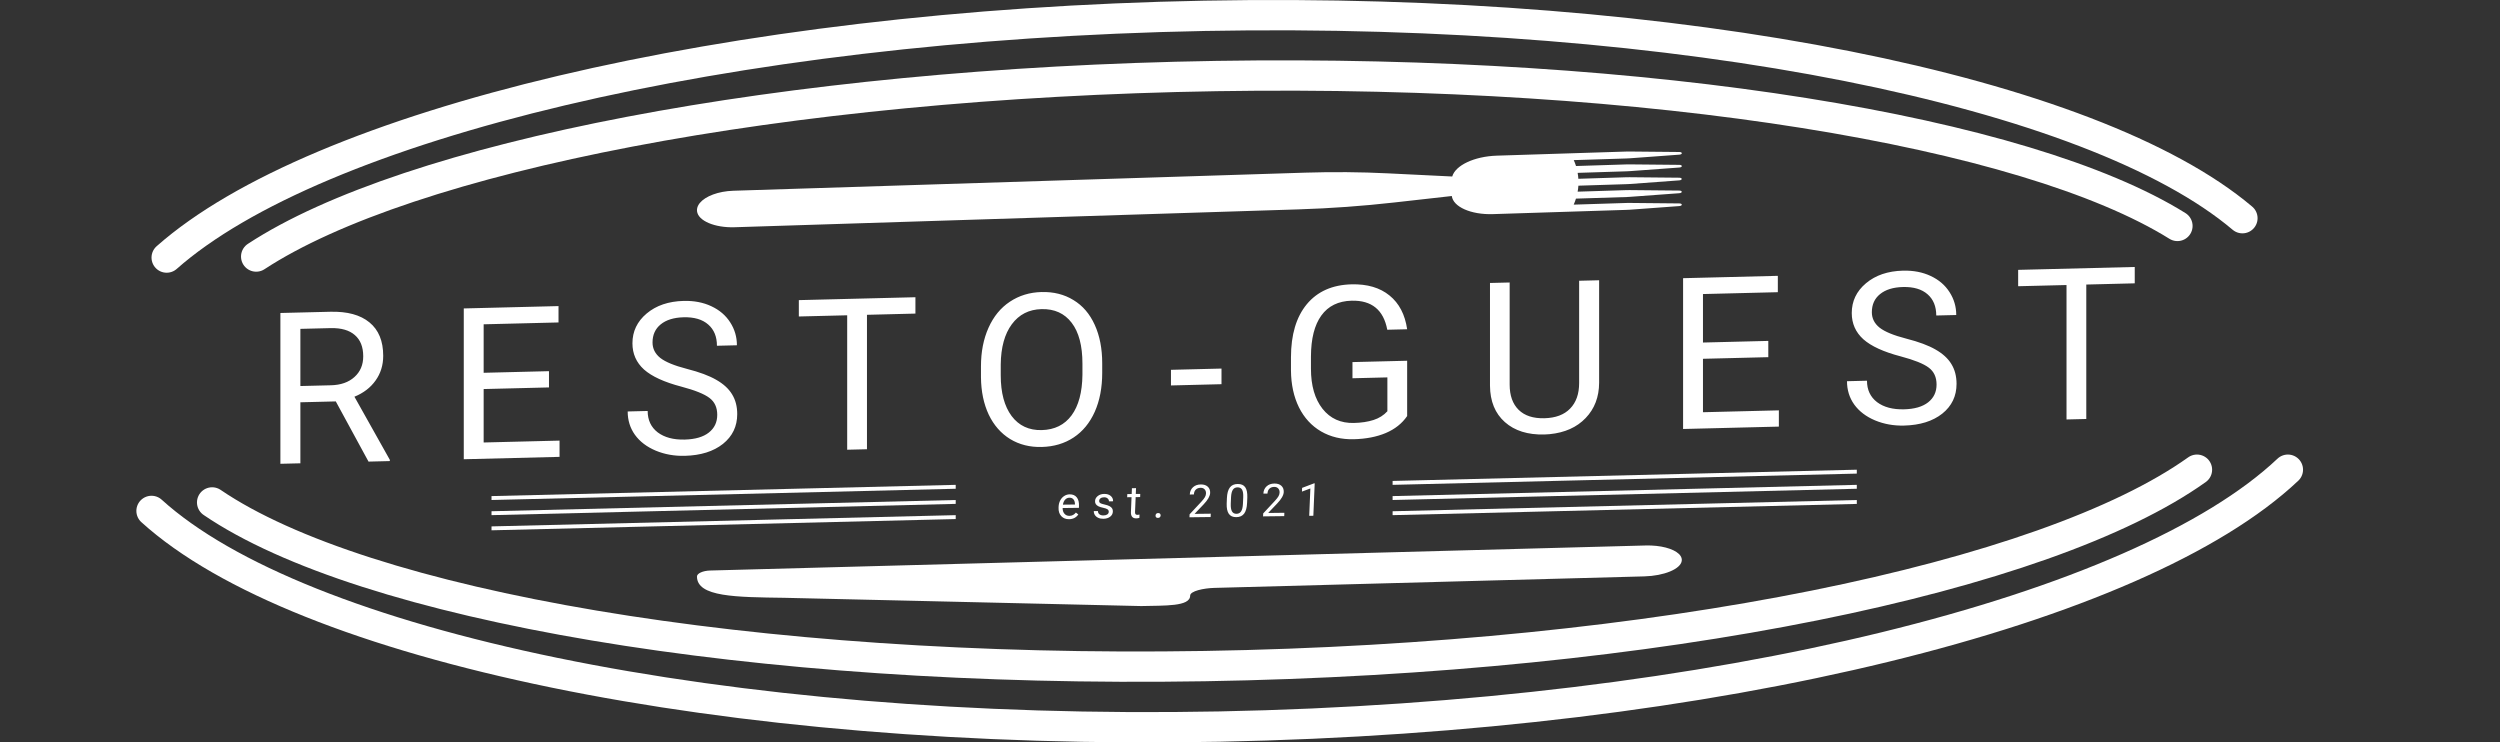 <svg width="165" height="49" viewBox="0 0 165 49" fill="none" xmlns="http://www.w3.org/2000/svg">
<rect x="0" y="0" width="165" height="49" fill="#333333" stroke="none"/>
<path d="M22.162 26.493L19.825 26.551V30.578L18.506 30.61V20.657L21.8 20.576C22.921 20.548 23.782 20.782 24.383 21.277C24.989 21.772 25.292 22.508 25.292 23.483C25.292 24.103 25.123 24.647 24.786 25.116C24.454 25.584 23.989 25.94 23.392 26.183L25.729 30.349V30.431L24.322 30.466L22.162 26.493ZM19.825 25.478L21.841 25.428C22.492 25.412 23.009 25.23 23.392 24.884C23.779 24.537 23.973 24.081 23.973 23.516C23.973 22.901 23.789 22.433 23.419 22.114C23.055 21.795 22.527 21.642 21.834 21.655L19.825 21.705V25.478ZM36.233 25.57L31.921 25.677V29.204L36.93 29.08V30.153L30.609 30.31V20.357L36.862 20.202V21.282L31.921 21.404V24.604L36.233 24.497V25.57ZM44.967 25.517C43.841 25.222 43.021 24.846 42.506 24.389C41.996 23.927 41.741 23.351 41.741 22.658C41.741 21.874 42.053 21.219 42.677 20.693C43.306 20.163 44.121 19.885 45.124 19.86C45.807 19.843 46.415 19.96 46.948 20.211C47.486 20.462 47.901 20.817 48.192 21.274C48.488 21.732 48.636 22.236 48.636 22.788L47.318 22.82C47.318 22.219 47.126 21.752 46.743 21.419C46.361 21.083 45.821 20.923 45.124 20.94C44.477 20.956 43.971 21.112 43.607 21.408C43.247 21.7 43.067 22.099 43.067 22.604C43.067 23.01 43.238 23.35 43.579 23.624C43.926 23.893 44.511 24.134 45.336 24.346C46.165 24.558 46.812 24.799 47.276 25.07C47.746 25.337 48.092 25.654 48.315 26.022C48.543 26.39 48.657 26.827 48.657 27.333C48.657 28.14 48.343 28.794 47.714 29.298C47.085 29.796 46.245 30.059 45.192 30.085C44.509 30.102 43.871 29.988 43.279 29.743C42.686 29.493 42.228 29.144 41.905 28.697C41.586 28.249 41.427 27.736 41.427 27.157L42.746 27.124C42.746 27.726 42.967 28.196 43.408 28.536C43.855 28.872 44.45 29.03 45.192 29.012C45.885 28.994 46.415 28.84 46.784 28.548C47.154 28.257 47.338 27.867 47.338 27.379C47.338 26.892 47.167 26.52 46.825 26.264C46.484 26.004 45.864 25.755 44.967 25.517ZM60.418 20.697L57.22 20.777V29.65L55.914 29.682V20.809L52.723 20.888V19.808L60.418 19.617V20.697ZM72.746 24.609C72.746 25.584 72.582 26.441 72.254 27.178C71.926 27.911 71.461 28.476 70.86 28.874C70.259 29.271 69.557 29.48 68.755 29.5C67.972 29.52 67.277 29.346 66.671 28.978C66.065 28.605 65.593 28.068 65.256 27.365C64.924 26.658 64.753 25.835 64.744 24.897V24.179C64.744 23.222 64.91 22.372 65.243 21.63C65.575 20.888 66.044 20.316 66.65 19.914C67.261 19.507 67.958 19.293 68.742 19.274C69.539 19.254 70.24 19.43 70.846 19.803C71.457 20.171 71.926 20.717 72.254 21.443C72.582 22.164 72.746 23.01 72.746 23.98V24.609ZM71.441 23.999C71.441 22.819 71.204 21.92 70.73 21.303C70.256 20.681 69.594 20.381 68.742 20.402C67.912 20.422 67.259 20.755 66.78 21.401C66.306 22.041 66.063 22.922 66.049 24.044V24.775C66.049 25.919 66.288 26.813 66.767 27.458C67.249 28.098 67.912 28.407 68.755 28.386C69.603 28.365 70.259 28.041 70.723 27.414C71.188 26.783 71.427 25.891 71.441 24.737V23.999ZM80.619 25.357L77.284 25.44V24.408L80.619 24.325V25.357ZM92.872 27.459C92.535 27.951 92.063 28.325 91.457 28.581C90.856 28.833 90.154 28.969 89.352 28.989C88.541 29.009 87.822 28.838 87.193 28.475C86.564 28.108 86.077 27.578 85.731 26.885C85.389 26.191 85.213 25.382 85.204 24.457V23.589C85.204 22.09 85.553 20.919 86.25 20.077C86.951 19.235 87.936 18.798 89.202 18.766C90.241 18.741 91.077 18.986 91.71 19.504C92.343 20.017 92.731 20.759 92.872 21.731L91.56 21.763C91.314 20.453 90.53 19.813 89.209 19.846C88.33 19.868 87.662 20.195 87.207 20.826C86.755 21.452 86.528 22.351 86.523 23.522V24.336C86.523 25.452 86.778 26.335 87.289 26.983C87.799 27.626 88.489 27.937 89.359 27.916C89.851 27.904 90.282 27.838 90.651 27.72C91.02 27.601 91.325 27.409 91.567 27.143V24.908L89.263 24.965V23.898L92.872 23.809V27.459ZM105.542 18.497V25.265C105.537 26.204 105.241 26.979 104.653 27.591C104.07 28.202 103.277 28.557 102.275 28.655L101.927 28.677C100.838 28.704 99.97 28.432 99.323 27.86C98.676 27.288 98.348 26.487 98.339 25.457V18.676L99.637 18.644V25.384C99.637 26.104 99.835 26.66 100.232 27.051C100.628 27.438 101.193 27.622 101.927 27.604C102.669 27.585 103.236 27.373 103.628 26.967C104.025 26.561 104.223 25.997 104.223 25.277V18.53L105.542 18.497ZM116.708 23.573L112.396 23.68V27.207L117.405 27.083V28.156L111.084 28.313V18.36L117.337 18.205V19.285L112.396 19.407V22.607L116.708 22.5V23.573ZM125.442 23.52C124.317 23.225 123.496 22.849 122.982 22.392C122.471 21.931 122.216 21.354 122.216 20.661C122.216 19.877 122.528 19.222 123.153 18.696C123.781 18.166 124.597 17.888 125.599 17.863C126.282 17.846 126.891 17.963 127.424 18.214C127.961 18.465 128.376 18.82 128.667 19.277C128.964 19.735 129.112 20.239 129.112 20.791L127.793 20.823C127.793 20.222 127.601 19.755 127.219 19.422C126.836 19.086 126.296 18.926 125.599 18.943C124.952 18.959 124.446 19.115 124.082 19.412C123.722 19.703 123.542 20.102 123.542 20.608C123.542 21.013 123.713 21.353 124.055 21.627C124.401 21.896 124.986 22.137 125.811 22.349C126.64 22.561 127.287 22.802 127.752 23.073C128.221 23.34 128.567 23.657 128.79 24.025C129.018 24.393 129.132 24.83 129.132 25.336C129.132 26.143 128.818 26.798 128.189 27.301C127.56 27.799 126.72 28.062 125.667 28.088C124.984 28.105 124.346 27.991 123.754 27.746C123.162 27.496 122.704 27.148 122.38 26.7C122.061 26.252 121.902 25.739 121.902 25.16L123.221 25.127C123.221 25.729 123.442 26.2 123.884 26.54C124.33 26.875 124.925 27.033 125.667 27.015C126.36 26.998 126.891 26.843 127.26 26.551C127.629 26.26 127.813 25.87 127.813 25.382C127.813 24.895 127.642 24.523 127.301 24.267C126.959 24.007 126.339 23.758 125.442 23.52ZM140.893 18.7L137.695 18.78V27.653L136.39 27.685V18.812L133.198 18.891V17.811L140.893 17.62V18.7Z" fill="white"/>
<path d="M70.559 34.268C70.344 34.27 70.172 34.202 70.043 34.063C69.914 33.924 69.855 33.736 69.865 33.5L69.867 33.45C69.873 33.293 69.909 33.152 69.974 33.029C70.039 32.904 70.127 32.806 70.237 32.736C70.349 32.664 70.468 32.628 70.594 32.626C70.799 32.624 70.957 32.689 71.065 32.824C71.174 32.958 71.223 33.151 71.213 33.404L71.208 33.517L70.134 33.53C70.132 33.686 70.172 33.812 70.255 33.907C70.338 34.002 70.448 34.048 70.583 34.047C70.678 34.045 70.76 34.025 70.828 33.985C70.896 33.945 70.957 33.893 71.009 33.828L71.169 33.955C71.028 34.16 70.824 34.264 70.559 34.268ZM70.584 32.849C70.475 32.85 70.381 32.891 70.304 32.972C70.226 33.052 70.176 33.164 70.152 33.307L70.946 33.298L70.947 33.277C70.945 33.14 70.912 33.034 70.849 32.959C70.786 32.884 70.698 32.847 70.584 32.849ZM73.177 33.786C73.18 33.713 73.155 33.657 73.101 33.618C73.048 33.578 72.953 33.544 72.817 33.516C72.681 33.488 72.574 33.455 72.495 33.415C72.416 33.375 72.359 33.327 72.322 33.27C72.286 33.214 72.27 33.147 72.273 33.069C72.279 32.939 72.338 32.829 72.451 32.738C72.565 32.647 72.707 32.6 72.878 32.598C73.058 32.596 73.202 32.64 73.309 32.732C73.418 32.823 73.469 32.941 73.463 33.085L73.19 33.089C73.193 33.014 73.164 32.951 73.103 32.898C73.043 32.845 72.965 32.819 72.869 32.821C72.77 32.822 72.692 32.844 72.635 32.888C72.578 32.931 72.547 32.988 72.545 33.057C72.542 33.122 72.566 33.171 72.616 33.204C72.666 33.236 72.758 33.267 72.892 33.296C73.026 33.324 73.135 33.359 73.217 33.4C73.299 33.441 73.359 33.491 73.397 33.55C73.435 33.608 73.453 33.679 73.449 33.764C73.443 33.906 73.382 34.02 73.265 34.107C73.148 34.194 72.999 34.238 72.819 34.24C72.692 34.242 72.581 34.221 72.485 34.177C72.389 34.133 72.315 34.072 72.263 33.992C72.211 33.912 72.188 33.825 72.192 33.731L72.463 33.728C72.464 33.819 72.497 33.891 72.562 33.943C72.628 33.995 72.717 34.02 72.828 34.019C72.931 34.018 73.013 33.996 73.077 33.955C73.141 33.912 73.174 33.856 73.177 33.786ZM74.978 32.218L74.962 32.602L75.257 32.598L75.249 32.807L74.953 32.811L74.912 33.793C74.909 33.856 74.921 33.904 74.945 33.936C74.971 33.967 75.015 33.982 75.078 33.981C75.11 33.981 75.153 33.974 75.208 33.962L75.199 34.181C75.127 34.202 75.057 34.212 74.99 34.213C74.868 34.215 74.779 34.179 74.72 34.107C74.662 34.035 74.635 33.931 74.641 33.796L74.682 32.814L74.393 32.818L74.402 32.608L74.691 32.605L74.707 32.221L74.978 32.218ZM76.265 34.026C76.267 33.98 76.282 33.941 76.311 33.909C76.341 33.877 76.383 33.861 76.439 33.861C76.495 33.86 76.536 33.875 76.563 33.906C76.591 33.937 76.604 33.975 76.602 34.022C76.6 34.067 76.584 34.105 76.553 34.136C76.524 34.166 76.481 34.182 76.426 34.182C76.37 34.183 76.329 34.169 76.302 34.139C76.275 34.109 76.263 34.071 76.265 34.026ZM79.902 34.124L78.505 34.141L78.513 33.946L79.285 33.117C79.4 32.992 79.479 32.891 79.523 32.813C79.569 32.735 79.593 32.654 79.596 32.571C79.601 32.46 79.571 32.369 79.507 32.299C79.442 32.228 79.354 32.194 79.242 32.195C79.107 32.197 79 32.236 78.922 32.315C78.844 32.392 78.803 32.498 78.797 32.635L78.526 32.638C78.534 32.442 78.604 32.283 78.735 32.16C78.867 32.038 79.039 31.975 79.251 31.973C79.449 31.97 79.604 32.02 79.715 32.123C79.825 32.225 79.877 32.363 79.87 32.535C79.861 32.745 79.717 32.997 79.438 33.29L78.841 33.916L79.911 33.903L79.902 34.124ZM82.308 33.186C82.295 33.503 82.231 33.739 82.116 33.895C82.002 34.05 81.829 34.129 81.599 34.132C81.371 34.135 81.206 34.062 81.103 33.913C80.999 33.763 80.952 33.538 80.961 33.239L80.976 32.877C80.989 32.564 81.053 32.331 81.168 32.177C81.282 32.024 81.455 31.945 81.687 31.943C81.916 31.94 82.082 32.011 82.184 32.157C82.287 32.302 82.333 32.528 82.323 32.834L82.308 33.186ZM82.053 32.819C82.062 32.589 82.037 32.423 81.977 32.319C81.917 32.215 81.817 32.163 81.677 32.165C81.539 32.167 81.436 32.22 81.368 32.325C81.3 32.431 81.26 32.592 81.249 32.808L81.231 33.241C81.222 33.472 81.248 33.642 81.31 33.751C81.373 33.859 81.472 33.913 81.608 33.911C81.742 33.909 81.843 33.856 81.912 33.752C81.981 33.648 82.022 33.485 82.034 33.262L82.053 32.819ZM84.759 34.064L83.362 34.081L83.37 33.886L84.142 33.058C84.257 32.933 84.336 32.831 84.38 32.754C84.426 32.675 84.45 32.594 84.453 32.511C84.458 32.4 84.428 32.309 84.364 32.239C84.299 32.168 84.211 32.134 84.099 32.135C83.964 32.137 83.857 32.177 83.779 32.255C83.701 32.332 83.66 32.439 83.654 32.575L83.383 32.579C83.391 32.383 83.461 32.223 83.592 32.101C83.724 31.978 83.896 31.916 84.108 31.913C84.306 31.91 84.461 31.961 84.572 32.064C84.683 32.166 84.734 32.303 84.727 32.476C84.718 32.685 84.574 32.937 84.295 33.23L83.698 33.856L84.768 33.843L84.759 34.064ZM86.681 34.04L86.408 34.044L86.484 32.239L85.929 32.446L85.939 32.2L86.728 31.9L86.77 31.899L86.681 34.04Z" fill="white"/>
<path d="M107.572 11.295L110.839 11.056C111.054 11.04 111.054 10.883 110.839 10.881L107.558 10.849C107.489 10.848 107.419 10.849 107.348 10.851L104.017 10.957C103.975 10.825 103.926 10.695 103.868 10.568L107.336 10.459C107.415 10.457 107.493 10.452 107.572 10.447L110.839 10.207C111.054 10.191 111.054 10.034 110.839 10.032L107.558 10C107.489 9.999 107.419 10 107.348 10.002L103.622 10.12L102.453 10.157L98.791 10.273C97.292 10.321 96.055 10.917 95.847 11.649L91.597 11.441C89.795 11.352 87.971 11.337 86.147 11.395L48.401 12.589C47.406 12.621 46.555 12.951 46.19 13.395C46.174 13.413 46.16 13.432 46.146 13.452C46.132 13.47 46.12 13.489 46.108 13.509C46.025 13.645 45.989 13.788 46.003 13.934C46.07 14.578 47.182 15.038 48.47 14.998L85.7 13.819C87.82 13.752 89.936 13.599 92.03 13.363L95.819 12.937C95.906 13.649 97.082 14.178 98.525 14.132L102.453 14.007L103.622 13.97L107.334 13.852C107.413 13.851 107.491 13.845 107.57 13.841L110.837 13.601C111.052 13.585 111.052 13.428 110.837 13.426L107.556 13.394C107.487 13.393 107.417 13.394 107.346 13.396L103.864 13.506C103.922 13.376 103.971 13.244 104.013 13.109L107.332 13.004C107.411 13.002 107.489 12.997 107.568 12.992L110.835 12.752C111.05 12.736 111.05 12.58 110.835 12.578L107.554 12.546C107.485 12.545 107.415 12.546 107.344 12.548L104.124 12.65C104.148 12.52 104.164 12.388 104.174 12.255L107.33 12.155C107.409 12.153 107.487 12.149 107.566 12.144L110.833 11.904C111.048 11.888 111.048 11.731 110.833 11.729L107.552 11.697C107.483 11.696 107.413 11.697 107.342 11.699L104.172 11.8C104.164 11.667 104.146 11.538 104.124 11.409L107.33 11.307C107.415 11.305 107.493 11.301 107.572 11.295Z" fill="white"/>
<path d="M46.871 37.654L69.399 37.051L83.715 36.668L108.603 36.002C109.595 35.975 110.449 36.21 110.812 36.566C110.828 36.58 110.842 36.595 110.856 36.611C110.869 36.625 110.881 36.641 110.893 36.657C110.975 36.767 111.012 36.886 110.996 37.011C110.929 37.559 109.815 38.007 108.529 38.041L80.152 38.801C79.441 38.82 78.55 39.009 78.55 39.311C78.55 40.044 76.867 39.959 75.322 40L51.766 39.455C48.583 39.41 46 39.406 46 38.047C46.002 37.843 46.391 37.668 46.871 37.654Z" fill="white"/>
<path d="M32.44 35L63.077 34.258V34L32.44 34.742V35Z" fill="white"/>
<path d="M32.44 34L63.077 33.256V33L32.44 33.742V34Z" fill="white"/>
<path d="M32.44 33L63.077 32.258V32L32.44 32.742V33Z" fill="white"/>
<path d="M91.912 33L122.549 32.258V32L91.912 32.742V33Z" fill="white"/>
<path d="M91.912 34L122.549 33.258V33L91.912 33.742V34Z" fill="white"/>
<path d="M91.912 32L122.549 31.258V31L91.912 31.742V32Z" fill="white"/>
<path d="M14 33.16C23.946 39.938 49.518 44.457 79.5 43.963C109.482 43.469 135.054 38.106 145 31" stroke="white" stroke-width="2" stroke-miterlimit="10" stroke-linecap="round"/>
<path d="M16.907 16.932C26.897 10.386 51.52 5.477 80.309 5.018C109.102 4.559 133.721 8.684 143.711 14.912" stroke="white" stroke-width="2" stroke-miterlimit="10" stroke-linecap="round"/>
<path d="M10 33.72C19.778 42.59 47.647 48.587 80.5 47.954C113.353 47.32 141.219 40.248 151 31" stroke="white" stroke-width="2" stroke-miterlimit="10" stroke-linecap="round"/>
<path d="M11 17C20.869 8.28 47.811 1.645 79.5 1.044C111.189 0.443 138.131 6.055 148 14.401" stroke="white" stroke-width="2" stroke-miterlimit="10" stroke-linecap="round"/>
</svg>
